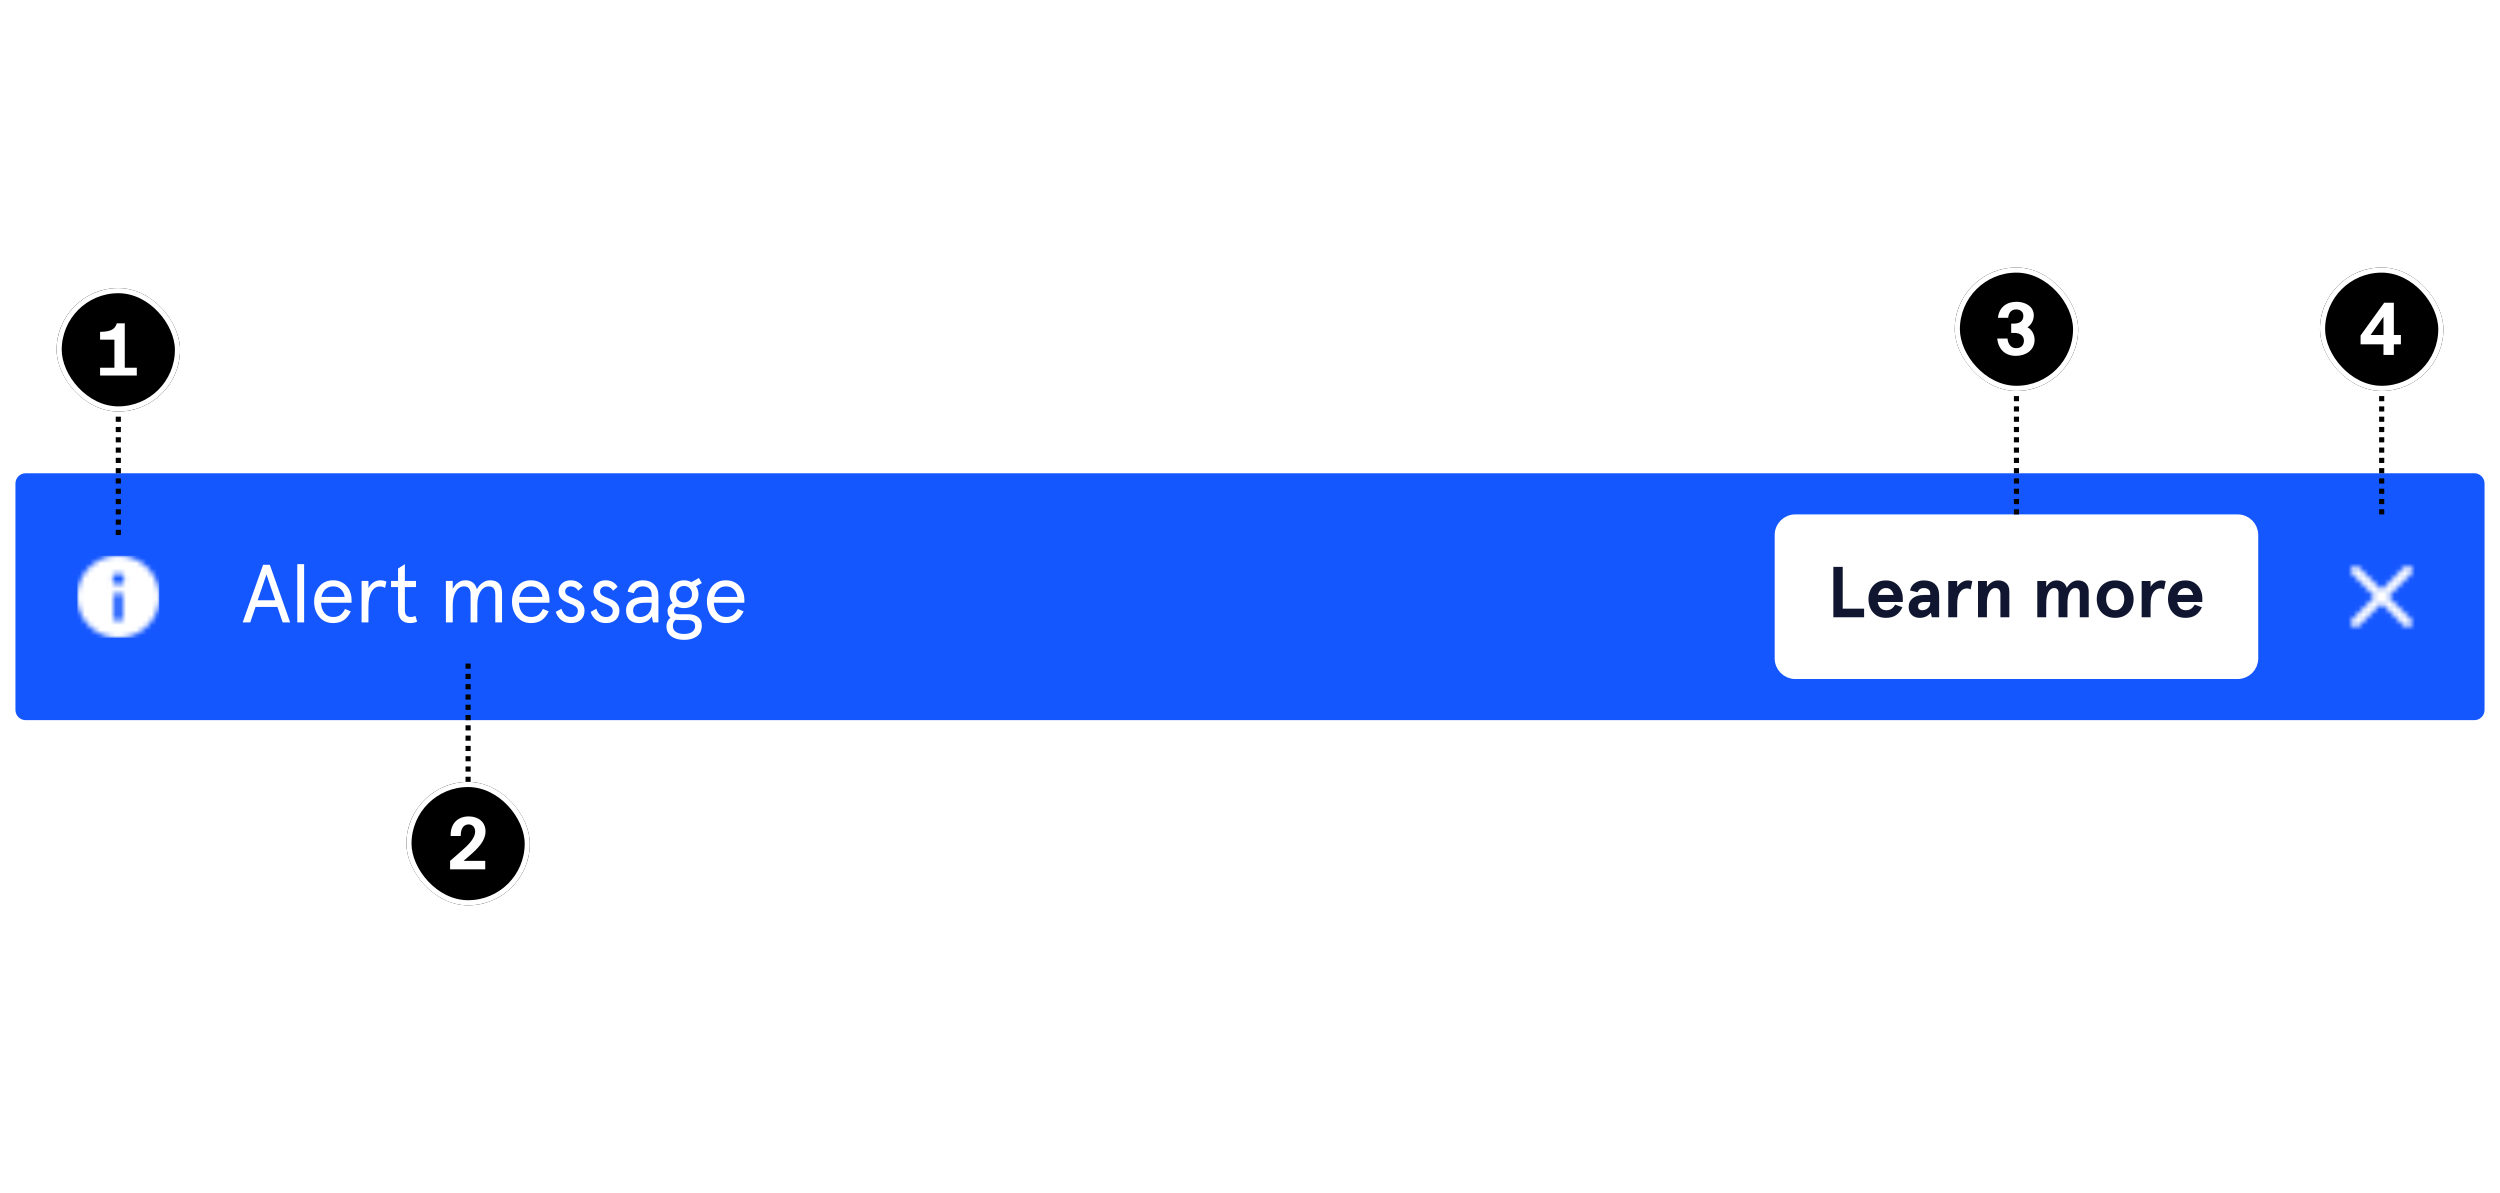 <svg width="486" height="232" viewBox="0 0 486 232" fill="none" xmlns="http://www.w3.org/2000/svg">
<path d="M3 94C3 92.895 3.895 92 5 92H481C482.105 92 483 92.895 483 94V138C483 139.105 482.105 140 481 140H5C3.895 140 3 139.105 3 138V94Z" fill="#1557FF"/>
<g clip-path="url(#clip0_62138_80315)">
<mask id="mask0_62138_80315" style="mask-type:alpha" maskUnits="userSpaceOnUse" x="15" y="108" width="16" height="16">
<path d="M23 108C21.418 108 19.871 108.469 18.555 109.348C17.24 110.227 16.215 111.477 15.609 112.939C15.004 114.4 14.845 116.009 15.154 117.561C15.462 119.113 16.224 120.538 17.343 121.657C18.462 122.776 19.887 123.538 21.439 123.846C22.991 124.155 24.6 123.997 26.061 123.391C27.523 122.786 28.773 121.76 29.652 120.445C30.531 119.129 31 117.582 31 116C30.998 113.879 30.154 111.846 28.654 110.346C27.154 108.846 25.121 108.002 23 108V108ZM23.857 120C23.857 120.227 23.767 120.445 23.606 120.606C23.445 120.767 23.227 120.857 23 120.857C22.773 120.857 22.555 120.767 22.394 120.606C22.233 120.445 22.143 120.227 22.143 120V116C22.143 115.773 22.233 115.555 22.394 115.394C22.555 115.233 22.773 115.143 23 115.143C23.227 115.143 23.445 115.233 23.606 115.394C23.767 115.555 23.857 115.773 23.857 116V120ZM23 113.714C22.774 113.714 22.553 113.647 22.365 113.522C22.177 113.396 22.031 113.218 21.944 113.009C21.858 112.8 21.835 112.57 21.879 112.348C21.923 112.127 22.032 111.923 22.192 111.763C22.352 111.603 22.555 111.495 22.777 111.451C22.999 111.406 23.229 111.429 23.437 111.516C23.646 111.602 23.825 111.749 23.95 111.936C24.076 112.124 24.143 112.345 24.143 112.571C24.143 112.875 24.023 113.165 23.808 113.38C23.594 113.594 23.303 113.714 23 113.714Z" fill="white"/>
</mask>
<g mask="url(#mask0_62138_80315)">
<rect x="15" y="108" width="16" height="16" fill="white"/>
</g>
</g>
<path d="M51.144 109.8H52.456L56.408 121H54.952L53.928 117.992H49.672L48.648 121H47.176L51.144 109.8ZM53.512 116.696L51.8 111.672L50.088 116.696H53.512ZM57.794 109.672H59.122V121H57.794V109.672ZM68.344 117.176H62.408C62.44 117.997 62.664 118.664 63.08 119.176C63.496 119.688 64.061 119.944 64.776 119.944C65.331 119.944 65.784 119.821 66.136 119.576C66.488 119.331 66.803 118.931 67.08 118.376L68.2 118.856C67.816 119.645 67.347 120.221 66.792 120.584C66.248 120.947 65.566 121.128 64.744 121.128C63.987 121.128 63.331 120.941 62.776 120.568C62.221 120.184 61.795 119.677 61.496 119.048C61.208 118.408 61.064 117.715 61.064 116.968C61.064 116.211 61.208 115.517 61.496 114.888C61.795 114.248 62.221 113.741 62.776 113.368C63.331 112.995 63.987 112.808 64.744 112.808C65.48 112.808 66.12 112.979 66.664 113.32C67.208 113.661 67.624 114.12 67.912 114.696C68.2 115.272 68.344 115.912 68.344 116.616V117.176ZM67 116.04C66.904 115.411 66.664 114.915 66.28 114.552C65.896 114.179 65.384 113.992 64.744 113.992C64.189 113.992 63.709 114.168 63.304 114.52C62.899 114.872 62.627 115.379 62.488 116.04H67ZM71.622 112.936V114.328C71.878 113.837 72.208 113.464 72.614 113.208C73.019 112.941 73.478 112.808 73.99 112.808C74.342 112.808 74.72 112.888 75.126 113.048L74.854 114.28C74.523 114.099 74.176 114.008 73.814 114.008C73.174 114.008 72.646 114.344 72.23 115.016C71.824 115.688 71.622 116.669 71.622 117.96V121H70.294V112.936H71.622ZM79.716 121.128C78.99 121.128 78.42 120.915 78.004 120.488C77.588 120.051 77.38 119.4 77.38 118.536V114.12H76.02V112.936H77.38V110.52L78.708 109.672V112.936H80.868V114.12H78.708V118.632C78.708 119.507 79.081 119.944 79.828 119.944C80.19 119.944 80.5 119.869 80.756 119.72L81.092 120.84C80.708 121.032 80.249 121.128 79.716 121.128ZM88.012 112.936V114.488C88.29 113.965 88.636 113.555 89.052 113.256C89.468 112.957 89.948 112.808 90.492 112.808C91.068 112.808 91.543 112.957 91.916 113.256C92.3 113.544 92.562 113.976 92.7 114.552C92.978 114.029 93.346 113.608 93.804 113.288C94.263 112.968 94.754 112.808 95.276 112.808C96.823 112.808 97.596 113.672 97.596 115.4V121H96.284V115.608C96.284 115.053 96.183 114.648 95.98 114.392C95.778 114.125 95.447 113.992 94.988 113.992C94.583 113.992 94.215 114.136 93.884 114.424C93.554 114.712 93.287 115.128 93.084 115.672C92.892 116.216 92.796 116.856 92.796 117.592V121H91.484V115.608C91.484 115.053 91.383 114.648 91.18 114.392C90.988 114.125 90.658 113.992 90.188 113.992C89.783 113.992 89.415 114.136 89.084 114.424C88.754 114.712 88.492 115.133 88.3 115.688C88.108 116.243 88.012 116.899 88.012 117.656V121H86.684V112.936H88.012ZM106.813 117.176H100.877C100.909 117.997 101.133 118.664 101.549 119.176C101.965 119.688 102.53 119.944 103.245 119.944C103.8 119.944 104.253 119.821 104.605 119.576C104.957 119.331 105.272 118.931 105.549 118.376L106.669 118.856C106.285 119.645 105.816 120.221 105.261 120.584C104.717 120.947 104.034 121.128 103.213 121.128C102.456 121.128 101.8 120.941 101.245 120.568C100.69 120.184 100.264 119.677 99.965 119.048C99.677 118.408 99.533 117.715 99.533 116.968C99.533 116.211 99.677 115.517 99.965 114.888C100.264 114.248 100.69 113.741 101.245 113.368C101.8 112.995 102.456 112.808 103.213 112.808C103.949 112.808 104.589 112.979 105.133 113.32C105.677 113.661 106.093 114.12 106.381 114.696C106.669 115.272 106.813 115.912 106.813 116.616V117.176ZM105.469 116.04C105.373 115.411 105.133 114.915 104.749 114.552C104.365 114.179 103.853 113.992 103.213 113.992C102.658 113.992 102.178 114.168 101.773 114.52C101.368 114.872 101.096 115.379 100.957 116.04H105.469ZM111.055 121.128C110.234 121.128 109.567 120.915 109.055 120.488C108.543 120.061 108.207 119.544 108.047 118.936L109.151 118.344C109.311 118.856 109.54 119.251 109.839 119.528C110.148 119.805 110.554 119.944 111.055 119.944C111.45 119.944 111.759 119.837 111.983 119.624C112.218 119.411 112.335 119.112 112.335 118.728C112.335 118.387 112.186 118.109 111.887 117.896C111.599 117.683 111.167 117.469 110.591 117.256C109.951 117.021 109.455 116.728 109.103 116.376C108.762 116.024 108.591 115.555 108.591 114.968C108.591 114.328 108.81 113.811 109.247 113.416C109.695 113.011 110.26 112.808 110.943 112.808C111.978 112.808 112.756 113.229 113.279 114.072L112.415 114.84C112.052 114.275 111.556 113.992 110.927 113.992C110.628 113.992 110.378 114.083 110.175 114.264C109.972 114.435 109.871 114.669 109.871 114.968C109.871 115.267 109.999 115.517 110.255 115.72C110.522 115.912 110.991 116.131 111.663 116.376C112.975 116.856 113.631 117.624 113.631 118.68C113.631 119.437 113.396 120.035 112.927 120.472C112.458 120.909 111.834 121.128 111.055 121.128ZM117.836 121.128C117.015 121.128 116.348 120.915 115.836 120.488C115.324 120.061 114.988 119.544 114.828 118.936L115.932 118.344C116.092 118.856 116.322 119.251 116.62 119.528C116.93 119.805 117.335 119.944 117.836 119.944C118.231 119.944 118.54 119.837 118.764 119.624C118.999 119.411 119.116 119.112 119.116 118.728C119.116 118.387 118.967 118.109 118.668 117.896C118.38 117.683 117.948 117.469 117.372 117.256C116.732 117.021 116.236 116.728 115.884 116.376C115.543 116.024 115.372 115.555 115.372 114.968C115.372 114.328 115.591 113.811 116.028 113.416C116.476 113.011 117.042 112.808 117.724 112.808C118.759 112.808 119.538 113.229 120.06 114.072L119.196 114.84C118.834 114.275 118.338 113.992 117.708 113.992C117.41 113.992 117.159 114.083 116.956 114.264C116.754 114.435 116.652 114.669 116.652 114.968C116.652 115.267 116.78 115.517 117.036 115.72C117.303 115.912 117.772 116.131 118.444 116.376C119.756 116.856 120.412 117.624 120.412 118.68C120.412 119.437 120.178 120.035 119.708 120.472C119.239 120.909 118.615 121.128 117.836 121.128ZM124.202 121.128C123.476 121.128 122.879 120.925 122.41 120.52C121.94 120.104 121.706 119.491 121.706 118.68C121.706 117.827 122.02 117.176 122.65 116.728C123.29 116.269 124.164 116.04 125.274 116.04H126.682V115.688C126.682 115.101 126.522 114.675 126.202 114.408C125.892 114.131 125.482 113.992 124.97 113.992C124.084 113.992 123.498 114.429 123.21 115.304L122.026 115.032C122.132 114.36 122.458 113.821 123.002 113.416C123.556 113.011 124.212 112.808 124.97 112.808C125.876 112.808 126.607 113.075 127.162 113.608C127.716 114.131 127.994 114.872 127.994 115.832V121H126.954L126.714 119.832C126.159 120.696 125.322 121.128 124.202 121.128ZM124.442 119.944C124.804 119.944 125.156 119.859 125.498 119.688C125.839 119.507 126.122 119.229 126.346 118.856C126.57 118.472 126.682 117.997 126.682 117.432V117.176H125.322C124.575 117.176 124.015 117.304 123.642 117.56C123.268 117.816 123.082 118.184 123.082 118.664C123.082 119.069 123.199 119.384 123.434 119.608C123.679 119.832 124.015 119.944 124.442 119.944ZM133.001 124.392C131.955 124.392 131.118 124.157 130.489 123.688C129.87 123.219 129.561 122.568 129.561 121.736C129.561 121.384 129.63 121.064 129.769 120.776C129.918 120.488 130.11 120.253 130.345 120.072C129.961 119.805 129.769 119.373 129.769 118.776C129.769 118.435 129.859 118.136 130.041 117.88C130.222 117.613 130.462 117.405 130.761 117.256C130.366 116.776 130.169 116.195 130.169 115.512C130.169 114.979 130.291 114.509 130.537 114.104C130.793 113.688 131.134 113.368 131.561 113.144C131.987 112.92 132.462 112.808 132.985 112.808C133.475 112.808 133.95 112.931 134.409 113.176L135.865 112.36L136.441 113.352L135.305 113.96C135.625 114.419 135.785 114.936 135.785 115.512C135.785 116.056 135.662 116.536 135.417 116.952C135.171 117.357 134.835 117.672 134.409 117.896C133.982 118.109 133.507 118.216 132.985 118.216C132.473 118.216 132.003 118.109 131.577 117.896C131.203 118.077 131.017 118.344 131.017 118.696C131.017 118.941 131.102 119.123 131.273 119.24C131.443 119.357 131.662 119.416 131.929 119.416H133.865C134.643 119.416 135.262 119.603 135.721 119.976C136.19 120.339 136.425 120.883 136.425 121.608C136.425 122.547 136.105 123.245 135.465 123.704C134.825 124.163 134.003 124.392 133.001 124.392ZM132.985 117.112C133.422 117.112 133.785 116.968 134.073 116.68C134.371 116.392 134.521 116.003 134.521 115.512C134.521 115.021 134.371 114.632 134.073 114.344C133.785 114.056 133.422 113.912 132.985 113.912C132.547 113.912 132.179 114.056 131.881 114.344C131.593 114.632 131.449 115.021 131.449 115.512C131.449 116.003 131.593 116.392 131.881 116.68C132.179 116.968 132.547 117.112 132.985 117.112ZM133.001 123.24C133.673 123.24 134.195 123.101 134.569 122.824C134.942 122.557 135.129 122.195 135.129 121.736C135.129 121.309 135.001 121.005 134.745 120.824C134.489 120.632 134.121 120.536 133.641 120.536H132.185C131.886 120.536 131.609 120.52 131.353 120.488C130.99 120.744 130.809 121.149 130.809 121.704C130.809 122.184 130.995 122.557 131.369 122.824C131.753 123.101 132.297 123.24 133.001 123.24ZM144.704 117.176H138.768C138.8 117.997 139.024 118.664 139.44 119.176C139.856 119.688 140.421 119.944 141.136 119.944C141.69 119.944 142.144 119.821 142.496 119.576C142.848 119.331 143.162 118.931 143.44 118.376L144.56 118.856C144.176 119.645 143.706 120.221 143.152 120.584C142.608 120.947 141.925 121.128 141.104 121.128C140.346 121.128 139.69 120.941 139.136 120.568C138.581 120.184 138.154 119.677 137.856 119.048C137.568 118.408 137.424 117.715 137.424 116.968C137.424 116.211 137.568 115.517 137.856 114.888C138.154 114.248 138.581 113.741 139.136 113.368C139.69 112.995 140.346 112.808 141.104 112.808C141.84 112.808 142.48 112.979 143.024 113.32C143.568 113.661 143.984 114.12 144.272 114.696C144.56 115.272 144.704 115.912 144.704 116.616V117.176ZM143.36 116.04C143.264 115.411 143.024 114.915 142.64 114.552C142.256 114.179 141.744 113.992 141.104 113.992C140.549 113.992 140.069 114.168 139.664 114.52C139.258 114.872 138.986 115.379 138.848 116.04H143.36Z" fill="white"/>
<path d="M346 104C346 102.343 347.343 101 349 101H435C436.657 101 438 102.343 438 104V128C438 129.657 436.657 131 435 131H349C347.343 131 346 129.657 346 128V104Z" fill="white"/>
<path d="M346 104C346 102.343 347.343 101 349 101H435C436.657 101 438 102.343 438 104V128C438 129.657 436.657 131 435 131H349C347.343 131 346 129.657 346 128V104Z" stroke="white" stroke-width="2"/>
<path d="M356.404 110.2H358.224V118.32H362.382V120H356.404V110.2ZM369.906 117.032H365.034C365.108 117.555 365.29 117.951 365.58 118.222C365.878 118.493 366.256 118.628 366.714 118.628C367.106 118.628 367.432 118.539 367.694 118.362C367.964 118.185 368.207 117.909 368.422 117.536L369.822 118.054C369.532 118.717 369.126 119.225 368.604 119.58C368.09 119.935 367.428 120.112 366.616 120.112C365.85 120.112 365.211 119.935 364.698 119.58C364.194 119.216 363.82 118.759 363.578 118.208C363.344 117.648 363.228 117.069 363.228 116.472C363.228 115.875 363.344 115.301 363.578 114.75C363.82 114.19 364.194 113.733 364.698 113.378C365.211 113.014 365.85 112.832 366.616 112.832C367.353 112.832 367.969 113.009 368.464 113.364C368.958 113.709 369.322 114.148 369.556 114.68C369.789 115.212 369.906 115.758 369.906 116.318V117.032ZM368.128 115.66C368.044 115.268 367.876 114.946 367.624 114.694C367.381 114.442 367.045 114.316 366.616 114.316C366.242 114.316 365.92 114.433 365.65 114.666C365.379 114.89 365.188 115.221 365.076 115.66H368.128ZM373.191 120.112C372.565 120.112 372.052 119.925 371.651 119.552C371.249 119.179 371.049 118.651 371.049 117.97C371.049 117.27 371.315 116.71 371.847 116.29C372.379 115.87 373.097 115.66 374.003 115.66H375.235V115.352C375.235 115.007 375.118 114.75 374.885 114.582C374.651 114.405 374.357 114.316 374.003 114.316C373.396 114.316 372.99 114.587 372.785 115.128L371.315 114.792C371.427 114.204 371.725 113.733 372.211 113.378C372.705 113.014 373.303 112.832 374.003 112.832C374.945 112.832 375.673 113.084 376.187 113.588C376.709 114.083 376.971 114.815 376.971 115.786V120H375.543L375.361 119.104C374.81 119.776 374.087 120.112 373.191 120.112ZM373.653 118.628C374.073 118.628 374.441 118.497 374.759 118.236C375.076 117.965 375.235 117.611 375.235 117.172V117.032H374.073C373.69 117.032 373.391 117.107 373.177 117.256C372.971 117.405 372.869 117.634 372.869 117.942C372.869 118.147 372.939 118.315 373.079 118.446C373.228 118.567 373.419 118.628 373.653 118.628ZM380.477 112.944V114.092C380.729 113.691 381.037 113.383 381.401 113.168C381.765 112.944 382.152 112.832 382.563 112.832C382.824 112.832 383.109 112.879 383.417 112.972L383.095 114.582C382.88 114.451 382.637 114.386 382.367 114.386C381.816 114.386 381.363 114.638 381.009 115.142C380.654 115.637 380.477 116.421 380.477 117.494V120H378.741V112.944H380.477ZM386.26 112.944V114.078C386.531 113.695 386.853 113.392 387.226 113.168C387.599 112.944 388.005 112.832 388.444 112.832C389.097 112.832 389.62 113.014 390.012 113.378C390.413 113.742 390.614 114.269 390.614 114.96V120H388.878V115.478C388.878 115.077 388.785 114.783 388.598 114.596C388.421 114.409 388.178 114.316 387.87 114.316C387.581 114.316 387.315 114.428 387.072 114.652C386.829 114.876 386.633 115.207 386.484 115.646C386.335 116.075 386.26 116.589 386.26 117.186V120H384.524V112.944H386.26ZM397.785 112.944V114.078C398.056 113.667 398.35 113.359 398.667 113.154C398.994 112.939 399.377 112.832 399.815 112.832C400.273 112.832 400.679 112.953 401.033 113.196C401.388 113.439 401.64 113.803 401.789 114.288C402.041 113.831 402.354 113.476 402.727 113.224C403.11 112.963 403.516 112.832 403.945 112.832C404.599 112.832 405.112 113.023 405.485 113.406C405.859 113.789 406.045 114.321 406.045 115.002V120H404.309V115.296C404.309 114.643 404.02 114.316 403.441 114.316C402.993 114.316 402.625 114.568 402.335 115.072C402.055 115.576 401.915 116.304 401.915 117.256V120H400.179V115.296C400.179 114.643 399.89 114.316 399.311 114.316C398.863 114.316 398.495 114.582 398.205 115.114C397.925 115.637 397.785 116.402 397.785 117.41V120H396.049V112.944H397.785ZM411.191 120.112C410.453 120.112 409.814 119.953 409.273 119.636C408.731 119.319 408.316 118.885 408.027 118.334C407.747 117.783 407.607 117.163 407.607 116.472C407.607 115.781 407.747 115.161 408.027 114.61C408.316 114.059 408.731 113.625 409.273 113.308C409.814 112.991 410.453 112.832 411.191 112.832C411.928 112.832 412.567 112.991 413.109 113.308C413.65 113.625 414.061 114.059 414.341 114.61C414.63 115.161 414.775 115.781 414.775 116.472C414.775 117.163 414.63 117.783 414.341 118.334C414.061 118.885 413.65 119.319 413.109 119.636C412.567 119.953 411.928 120.112 411.191 120.112ZM411.191 118.628C411.732 118.628 412.161 118.423 412.479 118.012C412.796 117.592 412.955 117.079 412.955 116.472C412.955 115.865 412.796 115.357 412.479 114.946C412.161 114.526 411.732 114.316 411.191 114.316C410.649 114.316 410.22 114.526 409.903 114.946C409.585 115.357 409.427 115.865 409.427 116.472C409.427 117.079 409.585 117.592 409.903 118.012C410.22 118.423 410.649 118.628 411.191 118.628ZM418.074 112.944V114.092C418.326 113.691 418.634 113.383 418.998 113.168C419.362 112.944 419.75 112.832 420.16 112.832C420.422 112.832 420.706 112.879 421.014 112.972L420.692 114.582C420.478 114.451 420.235 114.386 419.964 114.386C419.414 114.386 418.961 114.638 418.606 115.142C418.252 115.637 418.074 116.421 418.074 117.494V120H416.338V112.944H418.074ZM428.134 117.032H423.262C423.337 117.555 423.519 117.951 423.808 118.222C424.107 118.493 424.485 118.628 424.942 118.628C425.334 118.628 425.661 118.539 425.922 118.362C426.193 118.185 426.435 117.909 426.65 117.536L428.05 118.054C427.761 118.717 427.355 119.225 426.832 119.58C426.319 119.935 425.656 120.112 424.844 120.112C424.079 120.112 423.439 119.935 422.926 119.58C422.422 119.216 422.049 118.759 421.806 118.208C421.573 117.648 421.456 117.069 421.456 116.472C421.456 115.875 421.573 115.301 421.806 114.75C422.049 114.19 422.422 113.733 422.926 113.378C423.439 113.014 424.079 112.832 424.844 112.832C425.581 112.832 426.197 113.009 426.692 113.364C427.187 113.709 427.551 114.148 427.784 114.68C428.017 115.212 428.134 115.758 428.134 116.318V117.032ZM426.356 115.66C426.272 115.268 426.104 114.946 425.852 114.694C425.609 114.442 425.273 114.316 424.844 114.316C424.471 114.316 424.149 114.433 423.878 114.666C423.607 114.89 423.416 115.221 423.304 115.66H426.356Z" fill="#10162F"/>
<mask id="mask1_62138_80315" style="mask-type:alpha" maskUnits="userSpaceOnUse" x="457" y="110" width="12" height="12">
<path d="M464.424 116.147C464.403 116.126 464.386 116.1 464.374 116.072C464.362 116.045 464.356 116.015 464.356 115.984C464.356 115.954 464.362 115.924 464.374 115.896C464.386 115.868 464.403 115.843 464.424 115.822L468.666 111.58C468.754 111.495 468.824 111.394 468.872 111.282C468.92 111.17 468.945 111.049 468.946 110.927C468.947 110.805 468.924 110.684 468.878 110.571C468.832 110.458 468.763 110.355 468.677 110.269C468.591 110.183 468.488 110.115 468.375 110.068C468.262 110.022 468.141 109.999 468.019 110C467.897 110.001 467.777 110.026 467.665 110.075C467.553 110.123 467.451 110.193 467.366 110.281L463.125 114.522C463.103 114.544 463.078 114.561 463.05 114.572C463.022 114.584 462.992 114.59 462.962 114.59C462.932 114.59 462.902 114.584 462.874 114.572C462.846 114.561 462.821 114.544 462.799 114.522L458.557 110.281C458.384 110.113 458.152 110.021 457.911 110.023C457.67 110.025 457.44 110.121 457.269 110.292C457.099 110.462 457.002 110.693 457 110.934C456.998 111.174 457.091 111.407 457.258 111.58L461.5 115.822C461.521 115.843 461.538 115.868 461.55 115.896C461.561 115.924 461.567 115.954 461.567 115.984C461.567 116.015 461.561 116.045 461.55 116.072C461.538 116.1 461.521 116.126 461.5 116.147L457.258 120.389C457.091 120.562 456.998 120.794 457 121.035C457.002 121.276 457.099 121.507 457.269 121.677C457.44 121.848 457.67 121.944 457.911 121.946C458.152 121.948 458.384 121.856 458.557 121.688L462.799 117.446C462.821 117.425 462.846 117.408 462.874 117.397C462.902 117.385 462.932 117.379 462.962 117.379C462.992 117.379 463.022 117.385 463.05 117.397C463.078 117.408 463.103 117.425 463.125 117.446L467.366 121.688C467.54 121.856 467.772 121.948 468.013 121.946C468.254 121.944 468.484 121.848 468.655 121.677C468.825 121.507 468.922 121.276 468.924 121.035C468.926 120.794 468.833 120.562 468.666 120.389L464.424 116.147Z" fill="black"/>
</mask>
<g mask="url(#mask1_62138_80315)">
<rect x="455" y="108" width="16" height="16" fill="white"/>
</g>
<g filter="url(#filter0_b_62138_80315)">
<rect x="11" y="56" width="24" height="24" rx="12" fill="black"/>
<rect x="11.5" y="56.5" width="23" height="23" rx="11.5" stroke="white"/>
<path d="M19.455 71.488H22.241V66.028H19.455V64.516C21.695 64.474 22.339 63.956 22.717 62.85H24.257V71.488H26.595V73H19.455V71.488Z" fill="white"/>
</g>
<path d="M23 104L23 80" stroke="black" stroke-dasharray="1 1"/>
<path d="M91 152L91 128" stroke="black" stroke-dasharray="1 1"/>
<g filter="url(#filter1_b_62138_80315)">
<rect x="79" y="152" width="24" height="24" rx="12" fill="black"/>
<rect x="79.5" y="152.5" width="23" height="23" rx="11.5" stroke="white"/>
<path d="M91.123 158.71C92.971 158.71 94.385 159.774 94.385 161.622C94.385 163.344 93.125 164.758 91.235 166.382L90.129 167.348H94.329V169H87.497V167.362L89.611 165.514C91.221 164.128 92.369 162.868 92.369 161.664C92.369 160.67 91.697 160.264 91.095 160.264C90.199 160.264 89.527 161.02 89.569 162.518H87.609C87.539 159.998 89.093 158.71 91.123 158.71Z" fill="white"/>
</g>
<g filter="url(#filter2_b_62138_80315)">
<rect x="380" y="52" width="24" height="24" rx="12" fill="black"/>
<rect x="380.5" y="52.5" width="23" height="23" rx="11.5" stroke="white"/>
<path d="M390.261 65.808C390.373 66.998 391.017 67.684 391.941 67.684C392.851 67.684 393.453 67.152 393.453 66.214C393.453 65.276 392.683 64.716 391.563 64.716H390.975V62.91H391.493C392.627 62.91 393.341 62.406 393.341 61.412C393.341 60.698 392.865 60.152 391.941 60.152C391.059 60.152 390.499 60.726 390.387 61.776H388.399C388.623 59.76 390.037 58.668 392.025 58.668C393.593 58.668 395.371 59.48 395.371 61.328C395.371 62.378 394.755 63.232 394.139 63.638C395.021 64.03 395.525 65.122 395.525 66.046C395.525 68.146 393.733 69.182 391.899 69.182C389.869 69.182 388.497 67.992 388.259 65.808H390.261Z" fill="white"/>
</g>
<path d="M392 100L392 76" stroke="black" stroke-dasharray="1 1"/>
<g filter="url(#filter3_b_62138_80315)">
<rect x="451" y="52" width="24" height="24" rx="12" fill="black"/>
<rect x="451.5" y="52.5" width="23" height="23" rx="11.5" stroke="white"/>
<path d="M463.347 61.566L460.841 65.122H463.347V61.566ZM466.735 65.122V66.942H465.363V69H463.347V66.942H458.895V65.22L463.487 58.85H465.363V65.122H466.735Z" fill="white"/>
</g>
<path d="M463 100L463 76" stroke="black" stroke-dasharray="1 1"/>
<defs>
<filter id="filter0_b_62138_80315" x="9" y="54" width="28" height="28" filterUnits="userSpaceOnUse" color-interpolation-filters="sRGB">
<feFlood flood-opacity="0" result="BackgroundImageFix"/>
<feGaussianBlur in="BackgroundImageFix" stdDeviation="1"/>
<feComposite in2="SourceAlpha" operator="in" result="effect1_backgroundBlur_62138_80315"/>
<feBlend mode="normal" in="SourceGraphic" in2="effect1_backgroundBlur_62138_80315" result="shape"/>
</filter>
<filter id="filter1_b_62138_80315" x="77" y="150" width="28" height="28" filterUnits="userSpaceOnUse" color-interpolation-filters="sRGB">
<feFlood flood-opacity="0" result="BackgroundImageFix"/>
<feGaussianBlur in="BackgroundImageFix" stdDeviation="1"/>
<feComposite in2="SourceAlpha" operator="in" result="effect1_backgroundBlur_62138_80315"/>
<feBlend mode="normal" in="SourceGraphic" in2="effect1_backgroundBlur_62138_80315" result="shape"/>
</filter>
<filter id="filter2_b_62138_80315" x="378" y="50" width="28" height="28" filterUnits="userSpaceOnUse" color-interpolation-filters="sRGB">
<feFlood flood-opacity="0" result="BackgroundImageFix"/>
<feGaussianBlur in="BackgroundImageFix" stdDeviation="1"/>
<feComposite in2="SourceAlpha" operator="in" result="effect1_backgroundBlur_62138_80315"/>
<feBlend mode="normal" in="SourceGraphic" in2="effect1_backgroundBlur_62138_80315" result="shape"/>
</filter>
<filter id="filter3_b_62138_80315" x="449" y="50" width="28" height="28" filterUnits="userSpaceOnUse" color-interpolation-filters="sRGB">
<feFlood flood-opacity="0" result="BackgroundImageFix"/>
<feGaussianBlur in="BackgroundImageFix" stdDeviation="1"/>
<feComposite in2="SourceAlpha" operator="in" result="effect1_backgroundBlur_62138_80315"/>
<feBlend mode="normal" in="SourceGraphic" in2="effect1_backgroundBlur_62138_80315" result="shape"/>
</filter>
<clipPath id="clip0_62138_80315">
<rect width="16" height="16" fill="white" transform="translate(15 108)"/>
</clipPath>
</defs>
</svg>

